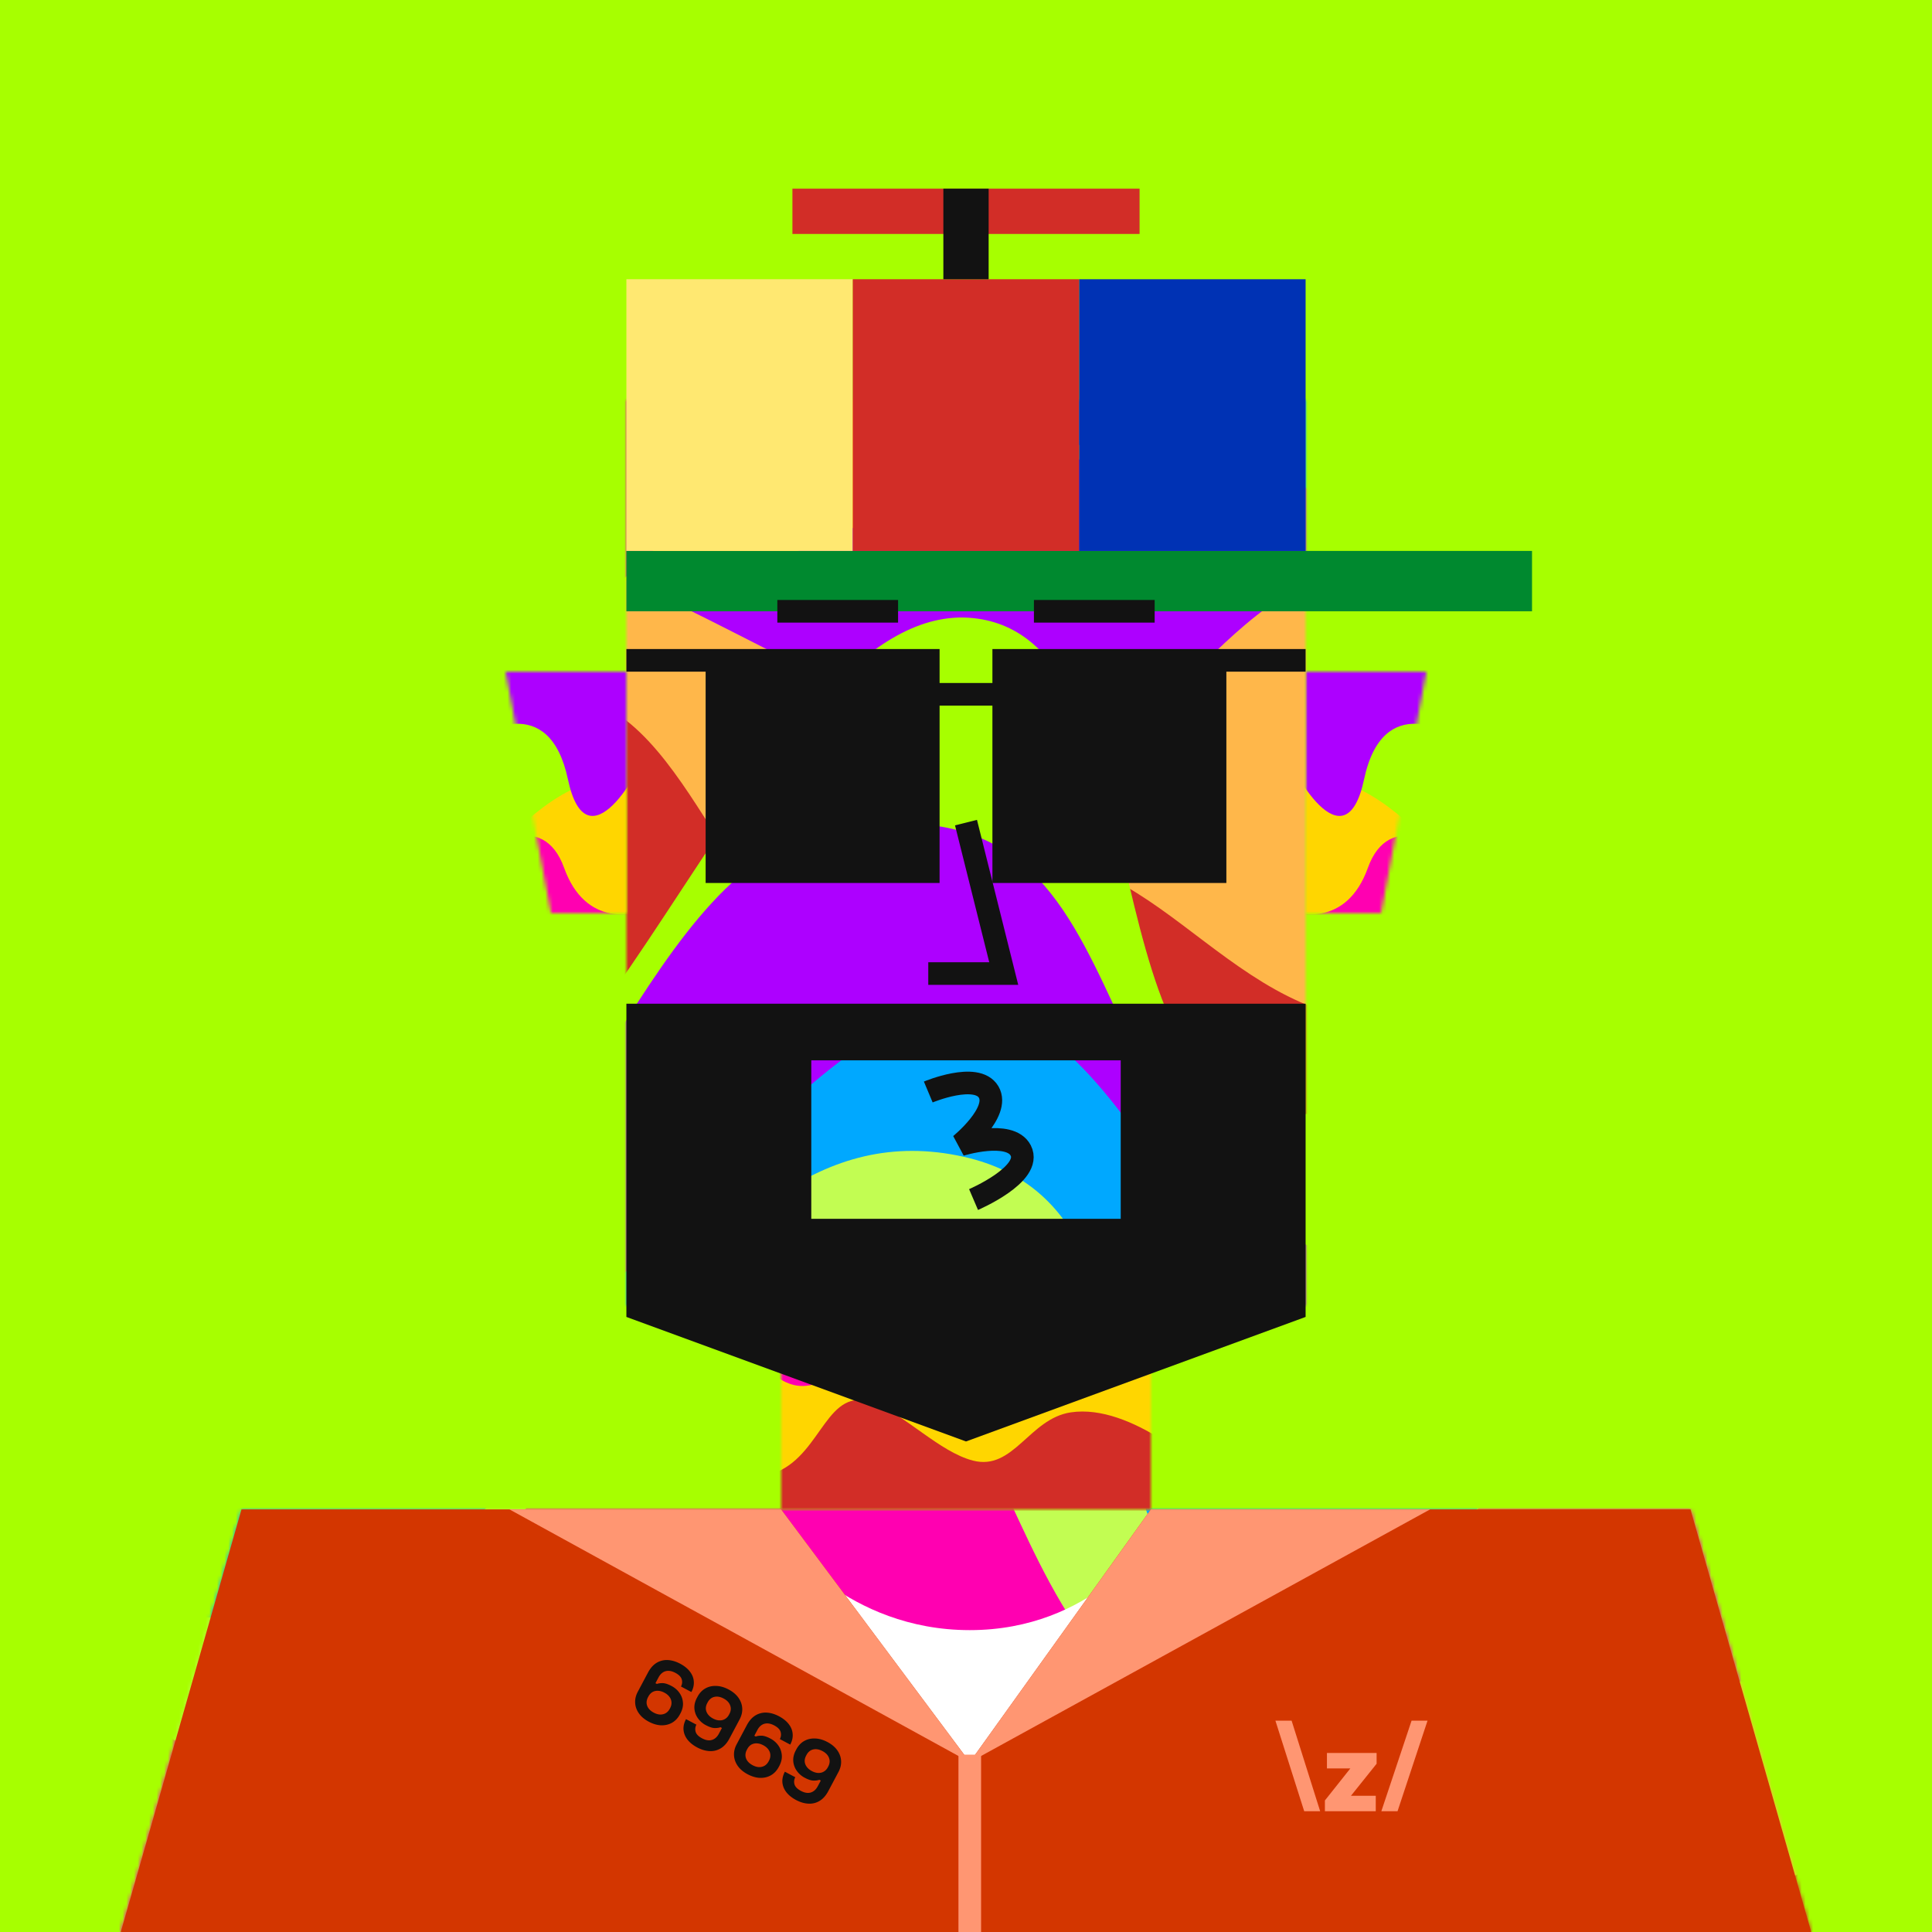 <svg xmlns="http://www.w3.org/2000/svg" width="512" height="512" fill="none"><rect width="512" height="512" fill="#A7FF00 "/><g skin='9'><mask id="a" width="32" height="64" x="346" y="178" maskUnits="userSpaceOnUse" style="mask-type:alpha"><path fill="#B7009A" d="M378 178h-32v64h20l12-64Z"/></mask><g mask="url(#a)"><path fill="#FF00B1" d="M374 248v-30h-30v30h30Z"/><path fill="#FFD600" d="M338 206h52v24c-6.833-6.5-21.9-15.6-27.5 0-5.6 15.6-18.667 13.167-24.5 10v-34Z"/><path fill="#A7FF00" d="m380 225 8-37h-49v27.722c-.006.179 0 .278 0 .278v-.278c.047-1.422.853-7.86 11.5-8.722 13.161-1.066 29.5 18 29.5 18Z"/><path fill="#AD00FF" d="M340 172h48v25c-3.5-3-21.5-14-26.5 9.5s-19.5-2-21.5-9.5v-25Z"/></g><mask id="b" width="448" height="406" x="32" y="106" maskUnits="userSpaceOnUse" style="mask-type:alpha"><path fill="#D800B5" fill-rule="evenodd" d="M346 106H166v240h180V106Zm102 294H64L32 512h448l-32-112Z" clip-rule="evenodd"/></mask><g mask="url(#b)"><path fill="#FF00B1" d="M46.5 149.86c-55.344 24.043-130.5 36-130.5 36v31.5l638.5-14.5v-53s-85.425-82.073-158.5-71c-49.4 7.486-68.135 70.181-116.5 57.64-39.759-10.309-80.556-54.677-119-69.14-54.716-20.585-60.381 59.206-114 82.5Z"/><path fill="#00A8FF" d="m22 168.583 34 112.5 551-8.5 26-97s-24.445-86.791-80-83c-54.894 3.746-84.978 104.61-140 104.5-66.849-.133-20.286-106.801-85.5-121.5-76.487-17.24-102.2 111.772-180 121.5-49.87 6.236-125.5-28.5-125.5-28.5Z"/><path fill="#FFD600" d="M6 197.71v96h538.5l14.5-96S541.789 37.156 468 65.313C422.551 82.657 416.208 191.2 368 197.71c-48.239 6.514-74.368-107.49-123-105.397-46.27 1.993-68.398 71.914-114 80-38.986 6.913-53.647-41.234-91-28.103-32.999 11.601-34 53.5-34 53.5Z"/><path fill="#AD00FF" d="m-31 216.675 34 112.5 551-8.5 26-97S553.555 108.3 498 112.091c-54.894 3.747-63.978 111.694-119 111.584-66.849-.134 15.714-86.976-49.5-101.675-76.487-17.24-188.7 71.363-266.5 81.091-49.87 6.236-94 13.584-94 13.584Z"/><path fill="#FFB74A" d="M38.5 230.86c-55.344 24.043-130.5 36-130.5 36v31.5l638.5-14.5v-53s-107.425-93.573-180.5-82.5c-49.4 7.486-54.135 61.181-102.5 48.64-39.759-10.309-72.556-34.177-111-48.64-54.716-20.585-60.381 59.206-114 82.5Z"/><path fill="#D22D27" d="M153 184.5C90.326 170.393 14 308.713 14 308.713h484v-99.5s-74.165 62.155-130.5 61.5c-44.746-.52-64.274-54.303-107-41-20.635 6.424-10.107 19.722-31.5 22.787-33.71 4.829-42.777-60.522-76-68Z"/><path fill="#A7FF00" d="m-37 273.815 10.5 103h558v-179s6.503-46.17-44.5-46.002c-69.108.228-81.137 153.126-149.5 143.002-50.157-7.427-29.083-125.616-79.5-131.002-55.757-5.955-98.507 148.51-154.5 145.5-37.97-2.04-53.977-88.316-92-88-40.655.339-48.5 52.502-48.5 52.502Z"/><path fill="#AD00FF" d="M-18 296.313c-61.503 23.397 0 104 0 104h566v-137s-29.853-72.407-66-78c-59.972-9.278-61.497 166.629-120 150.501-86.991-23.983-49.5-137.501-146-114.501-46.688 11.128-66.273 109.437-114 114.5-47.493 5.039-62.039-61.549-120-39.5Z"/><path fill="#00A8FF" d="M0 387.397v95.999h538.5l14.5-95.999s3.289-156.157-70.5-128c-45.449 17.342-59.292 104.99-107.5 111.5-48.239 6.514-71.868-106.095-120.5-104-46.27 1.992-108.398 112.413-154 120.5-38.986 6.912-29.147-66.632-66.5-53.5-32.999 11.6-34 53.5-34 53.5Z"/><path fill="#C2FD52" d="m-50 399.583 34 112.5 551-8.5 26-97s-24.445-86.791-80-83c-54.894 3.746-84.978 104.61-140 104.5-66.849-.133-20.286-106.801-85.5-121.5-76.487-17.239-102.2 111.772-180 121.5-49.87 6.236-125.5-28.5-125.5-28.5Z"/><path fill="#FF00B1" d="M-45.665 427.355c-61.503 23.396 0 104 0 104h566v-137s-29.853-72.408-66-78c-59.972-9.278-61.497 166.628-120 150.5-86.991-23.983-49.5-137.5-146-114.5-46.688 11.127-66.273 109.437-114 114.5-47.493 5.038-62.039-61.55-120-39.5Z"/><path fill="#FFB74A" d="M89.602 499.384C34.214 517.413-41 526.379-41 526.379V550l639-10.873v-39.743s-85.492-61.545-158.624-53.241c-49.439 5.613-68.189 52.627-116.591 43.223-39.791-7.731-80.62-41.001-119.094-51.847-54.758-15.436-60.428 44.398-114.089 61.865Z"/><path fill="#D22D27" d="M184 465.927C121.326 455.142 53 542 53 542h484v-76.073s-74.165 47.521-130.5 47.02c-44.746-.398-64.274-41.517-107-31.346-20.635 4.912-24.107 21.74-45.5 24.083-33.71 3.692-36.777-34.039-70-39.757Z"/></g><mask id="c" width="98" height="54" x="207" y="346" maskUnits="userSpaceOnUse" style="mask-type:alpha"><path fill="#B7009A" d="M207 346h98v54h-98z"/></mask><g mask="url(#c)"><path fill="#FF00B1" d="m173 337.923 9.794 39.047L341.511 375 349 339.546s-7.042-20.117-23.044-19.239c-15.813.869-24.478 24.248-40.328 24.223-19.256-.031-5.843-24.756-24.628-28.163-22.032-3.996-29.439 25.908-51.849 28.163-14.366 1.445-36.151-6.607-36.151-6.607Z"/><path fill="#FFD600" d="M184 373.384V397h131.46l3.54-23.616s-4.202-39.495-22.215-32.569c-11.095 4.266-12.644 30.968-24.412 32.569-11.777 1.603-18.156-26.442-30.028-25.927-11.295.49-16.697 17.691-27.83 19.68-9.517 1.7-13.096-10.144-22.215-6.914-8.056 2.854-8.3 13.161-8.3 13.161Z"/><path fill="#D22D27" d="M206.023 390.035c-12.309 5.331-29.023 7.981-29.023 7.981V405h142v-14.965s-18.998-18.196-35.25-15.741c-10.986 1.66-15.153 15.56-25.909 12.779-8.842-2.285-17.915-12.122-26.465-15.328-12.169-4.564-13.429 13.126-25.353 18.29Z"/></g><mask id="d" width="32" height="64" x="134" y="178" maskUnits="userSpaceOnUse" style="mask-type:alpha"><path fill="#B7009A" d="M134 178h32v64h-20l-12-64Z"/></mask><g mask="url(#d)"><path fill="#FF00B1" d="M138 248v-30h30v30h-30Z"/><path fill="#FFD600" d="M174 206h-52v24c6.833-6.5 21.9-15.6 27.5 0 5.6 15.6 18.667 13.167 24.5 10v-34Z"/><path fill="#A7FF00" d="m132 225-8-37h49v27.722c.006.179 0 .278 0 .278v-.278c-.047-1.422-.853-7.86-11.5-8.722-13.161-1.066-29.5 18-29.5 18Z"/><path fill="#AD00FF" d="M172 172h-48v25c3.5-3 21.5-14 26.5 9.5s19.5-2 21.5-9.5v-25Z"/></g></g><g hair='30'><path fill="#00892F" d="M166 146h240v16H166z"/><path fill="#FFE871" d="M166 74h60v72h-60z"/><path fill="#D22D27" d="M226 74h60v72h-60z"/><path fill="#0032B4" d="M286 74h60v72h-60z"/><path fill="#D22D27" d="M210 50h92v12h-92z"/><path fill="#121212" d="M250 50h12v24h-12z"/></g><g dress='53'><path fill="#fff" d="M207 481h98v-73s-15.5 24-48 24-50-24-50-24v73Z"/><path fill="#D33600" d="M64 400h143l50 67 48-67h143l32 112H32l32-112Z"/><path fill="#FF9672" d="m338 456 7.629 24h4.228l-7.565-24H338Zm36.078 0-8.01 24h4.292l7.947-24h-4.229Zm-22.425 12.652h6.2l-6.74 8.487V480h13.478v-4.101h-6.573l6.796-8.487v-2.861h-13.161v4.101ZM207 400l50 67-122-67h72ZM305 400l-48 67 122-67h-74Z"/><path stroke="#FF9672" stroke-width="6" d="M257 465v47"/><path fill="#121212" d="M171.925 456.262c-1.131-.601-2-1.335-2.608-2.202-.608-.867-.939-1.795-.993-2.784-.054-.989.178-1.971.696-2.946l2.693-5.064c.639-1.201 1.409-2.069 2.309-2.605a5.214 5.214 0 0 1 2.971-.731c1.072.063 2.159.387 3.261.973 1.102.586 1.958 1.277 2.568 2.072.624.803.971 1.667 1.041 2.592.084.933-.129 1.879-.64 2.84l-2.755-1.465a2.476 2.476 0 0 0 .208-1.873c-.177-.656-.745-1.239-1.706-1.75-.947-.503-1.813-.647-2.598-.43-.772.224-1.39.774-1.856 1.65l-.811 1.525.381.203c.39-.155.9-.228 1.53-.219.63.008 1.418.264 2.364.768.862.458 1.556 1.062 2.081 1.813a5.03 5.03 0 0 1 .924 2.556c.084.933-.137 1.894-.663 2.883l-.135.254c-.519.975-1.21 1.713-2.074 2.213-.857.487-1.822.717-2.895.69-1.065-.041-2.163-.362-3.293-.963Zm1.326-2.393c.89.473 1.714.612 2.47.416.771-.188 1.363-.671 1.776-1.448l.09-.169c.278-.523.398-1.039.361-1.548-.023-.501-.198-.975-.523-1.419-.311-.438-.763-.814-1.357-1.13-.579-.308-1.144-.472-1.694-.493a2.736 2.736 0 0 0-1.491.349c-.429.262-.782.653-1.06 1.176l-.09.17c-.413.777-.49 1.534-.229 2.27.275.744.857 1.353 1.747 1.826Zm11.519 9.223c-1.102-.586-1.965-1.28-2.589-2.083-.61-.796-.957-1.66-1.041-2.592-.07-.925.15-1.868.661-2.829l2.755 1.465a2.478 2.478 0 0 0-.208 1.874c.191.663.76 1.246 1.706 1.749.961.511 1.827.655 2.598.431.779-.239 1.398-.789 1.856-1.65l.811-1.526-.381-.203c-.39.155-.9.228-1.53.22-.616-.002-1.404-.258-2.364-.768a5.926 5.926 0 0 1-2.081-1.813 5.087 5.087 0 0 1-.935-2.536c-.076-.947.148-1.915.674-2.903l.135-.255c.526-.989 1.217-1.726 2.074-2.213.857-.487 1.818-.71 2.884-.669 1.073.027 2.174.341 3.304.942 1.131.601 2 1.335 2.608 2.202.608.867.939 1.795.993 2.784.054.989-.178 1.971-.696 2.946l-2.693 5.064c-.639 1.201-1.419 2.073-2.342 2.615a5.085 5.085 0 0 1-2.96.71c-1.057-.055-2.137-.376-3.239-.962Zm4.186-7.668c.593.315 1.158.48 1.694.493.551.021 1.041-.099 1.47-.36.443-.254.803-.642 1.081-1.165l.09-.169c.421-.792.49-1.552.208-2.282-.261-.737-.836-1.342-1.726-1.815-.89-.473-1.721-.616-2.491-.427-.749.181-1.334.668-1.755 1.459l-.09.169c-.278.523-.405 1.035-.382 1.537.037.509.219.986.544 1.431.325.445.777.821 1.357 1.129Zm9.167 14.768c-1.13-.6-1.999-1.334-2.607-2.201-.608-.867-.939-1.795-.993-2.785-.054-.989.178-1.971.696-2.945l2.693-5.065c.639-1.201 1.408-2.069 2.309-2.605a5.214 5.214 0 0 1 2.971-.731c1.072.063 2.159.387 3.261.973 1.102.586 1.958 1.277 2.568 2.072.624.803.971 1.667 1.041 2.592.084.933-.13 1.88-.64 2.84l-2.755-1.465a2.48 2.48 0 0 0 .208-1.873c-.177-.656-.746-1.239-1.706-1.75-.947-.503-1.813-.647-2.599-.43-.771.224-1.39.774-1.855 1.65l-.812 1.525.382.203c.39-.155.9-.228 1.53-.219.63.009 1.418.264 2.364.768a5.83 5.83 0 0 1 2.081 1.813c.539.758.847 1.61.923 2.557.084.932-.137 1.893-.662 2.882l-.136.254c-.518.975-1.209 1.713-2.074 2.214-.856.486-1.821.716-2.894.689-1.066-.041-2.164-.362-3.294-.963Zm1.327-2.393c.89.473 1.713.612 2.47.416.77-.188 1.362-.67 1.775-1.447l.091-.17c.277-.523.398-1.039.36-1.548-.023-.501-.197-.975-.522-1.419-.311-.438-.764-.814-1.357-1.129-.579-.308-1.144-.473-1.695-.494a2.734 2.734 0 0 0-1.49.349c-.429.262-.782.654-1.06 1.176l-.09.17c-.414.777-.49 1.534-.229 2.27.275.744.857 1.353 1.747 1.826Zm11.518 9.223c-1.102-.586-1.965-1.28-2.589-2.083-.61-.795-.957-1.66-1.041-2.592-.069-.925.151-1.868.662-2.829l2.755 1.465a2.478 2.478 0 0 0-.208 1.874c.191.663.759 1.246 1.706 1.75.96.51 1.827.654 2.598.43.779-.238 1.398-.788 1.856-1.65l.811-1.526-.381-.203c-.391.155-.901.228-1.53.22-.616-.001-1.404-.257-2.365-.768a5.931 5.931 0 0 1-2.08-1.813 5.087 5.087 0 0 1-.935-2.536c-.077-.947.148-1.914.674-2.903l.135-.255c.526-.989 1.217-1.726 2.074-2.213.857-.487 1.818-.71 2.883-.669 1.073.027 2.175.341 3.305.942 1.13.601 1.999 1.335 2.608 2.202.608.867.939 1.795.993 2.784.054.989-.178 1.971-.697 2.946l-2.693 5.064c-.638 1.201-1.419 2.073-2.341 2.615a5.087 5.087 0 0 1-2.96.71c-1.058-.055-2.138-.376-3.24-.962Zm4.186-7.668c.594.315 1.159.48 1.695.493.551.021 1.041-.099 1.469-.36.443-.254.804-.642 1.082-1.165l.09-.169c.42-.791.49-1.552.207-2.282-.26-.737-.836-1.342-1.726-1.815-.89-.473-1.72-.615-2.491-.427-.749.181-1.333.668-1.754 1.459l-.09.17c-.278.522-.405 1.034-.382 1.536.037.509.218.986.544 1.431.325.445.777.821 1.356 1.129Z"/></g><g beard='0'><path fill-rule="evenodd" clip-rule="evenodd" d="M346 266H166V349L256 382L346 349V266ZM297 281H215V323H297V281Z" fill="#121212"/></g><g face='10'><path d="M246 289.391C246 289.391 258.823 284.011 262 289.391C265.153 294.732 254.5 303.391 254.5 303.391C254.5 303.391 267.632 299.309 270.5 304.891C273.719 311.156 258 317.891 258 317.891" stroke="#121212" stroke-width="6"/><path d="M206 162H238" stroke="#121212" stroke-width="6"/><path d="M206 202C206 202 212 194 222 194C232 194 238 202 238 202" stroke="#121212" stroke-width="6"/><path d="M274 202C274 202 280 194 290 194C300 194 306 202 306 202" stroke="#121212" stroke-width="6"/><path d="M274 162H306" stroke="#121212" stroke-width="6"/><path d="M256 218L266 258H246" stroke="#121212" stroke-width="6"/></g><g glass='2'><path fill="#121212" d="M190 175h56v56h-56v-56Z"/><path stroke="#121212" stroke-width="6" d="M190 175h56v56h-56v-56Zm0 0h-24M247 184h19"/><path fill="#121212" d="M266 175h56v56h-56v-56Z"/><path stroke="#121212" stroke-width="6" d="M322 175h-56v56h56v-56Zm0 0h24"/></g></svg>